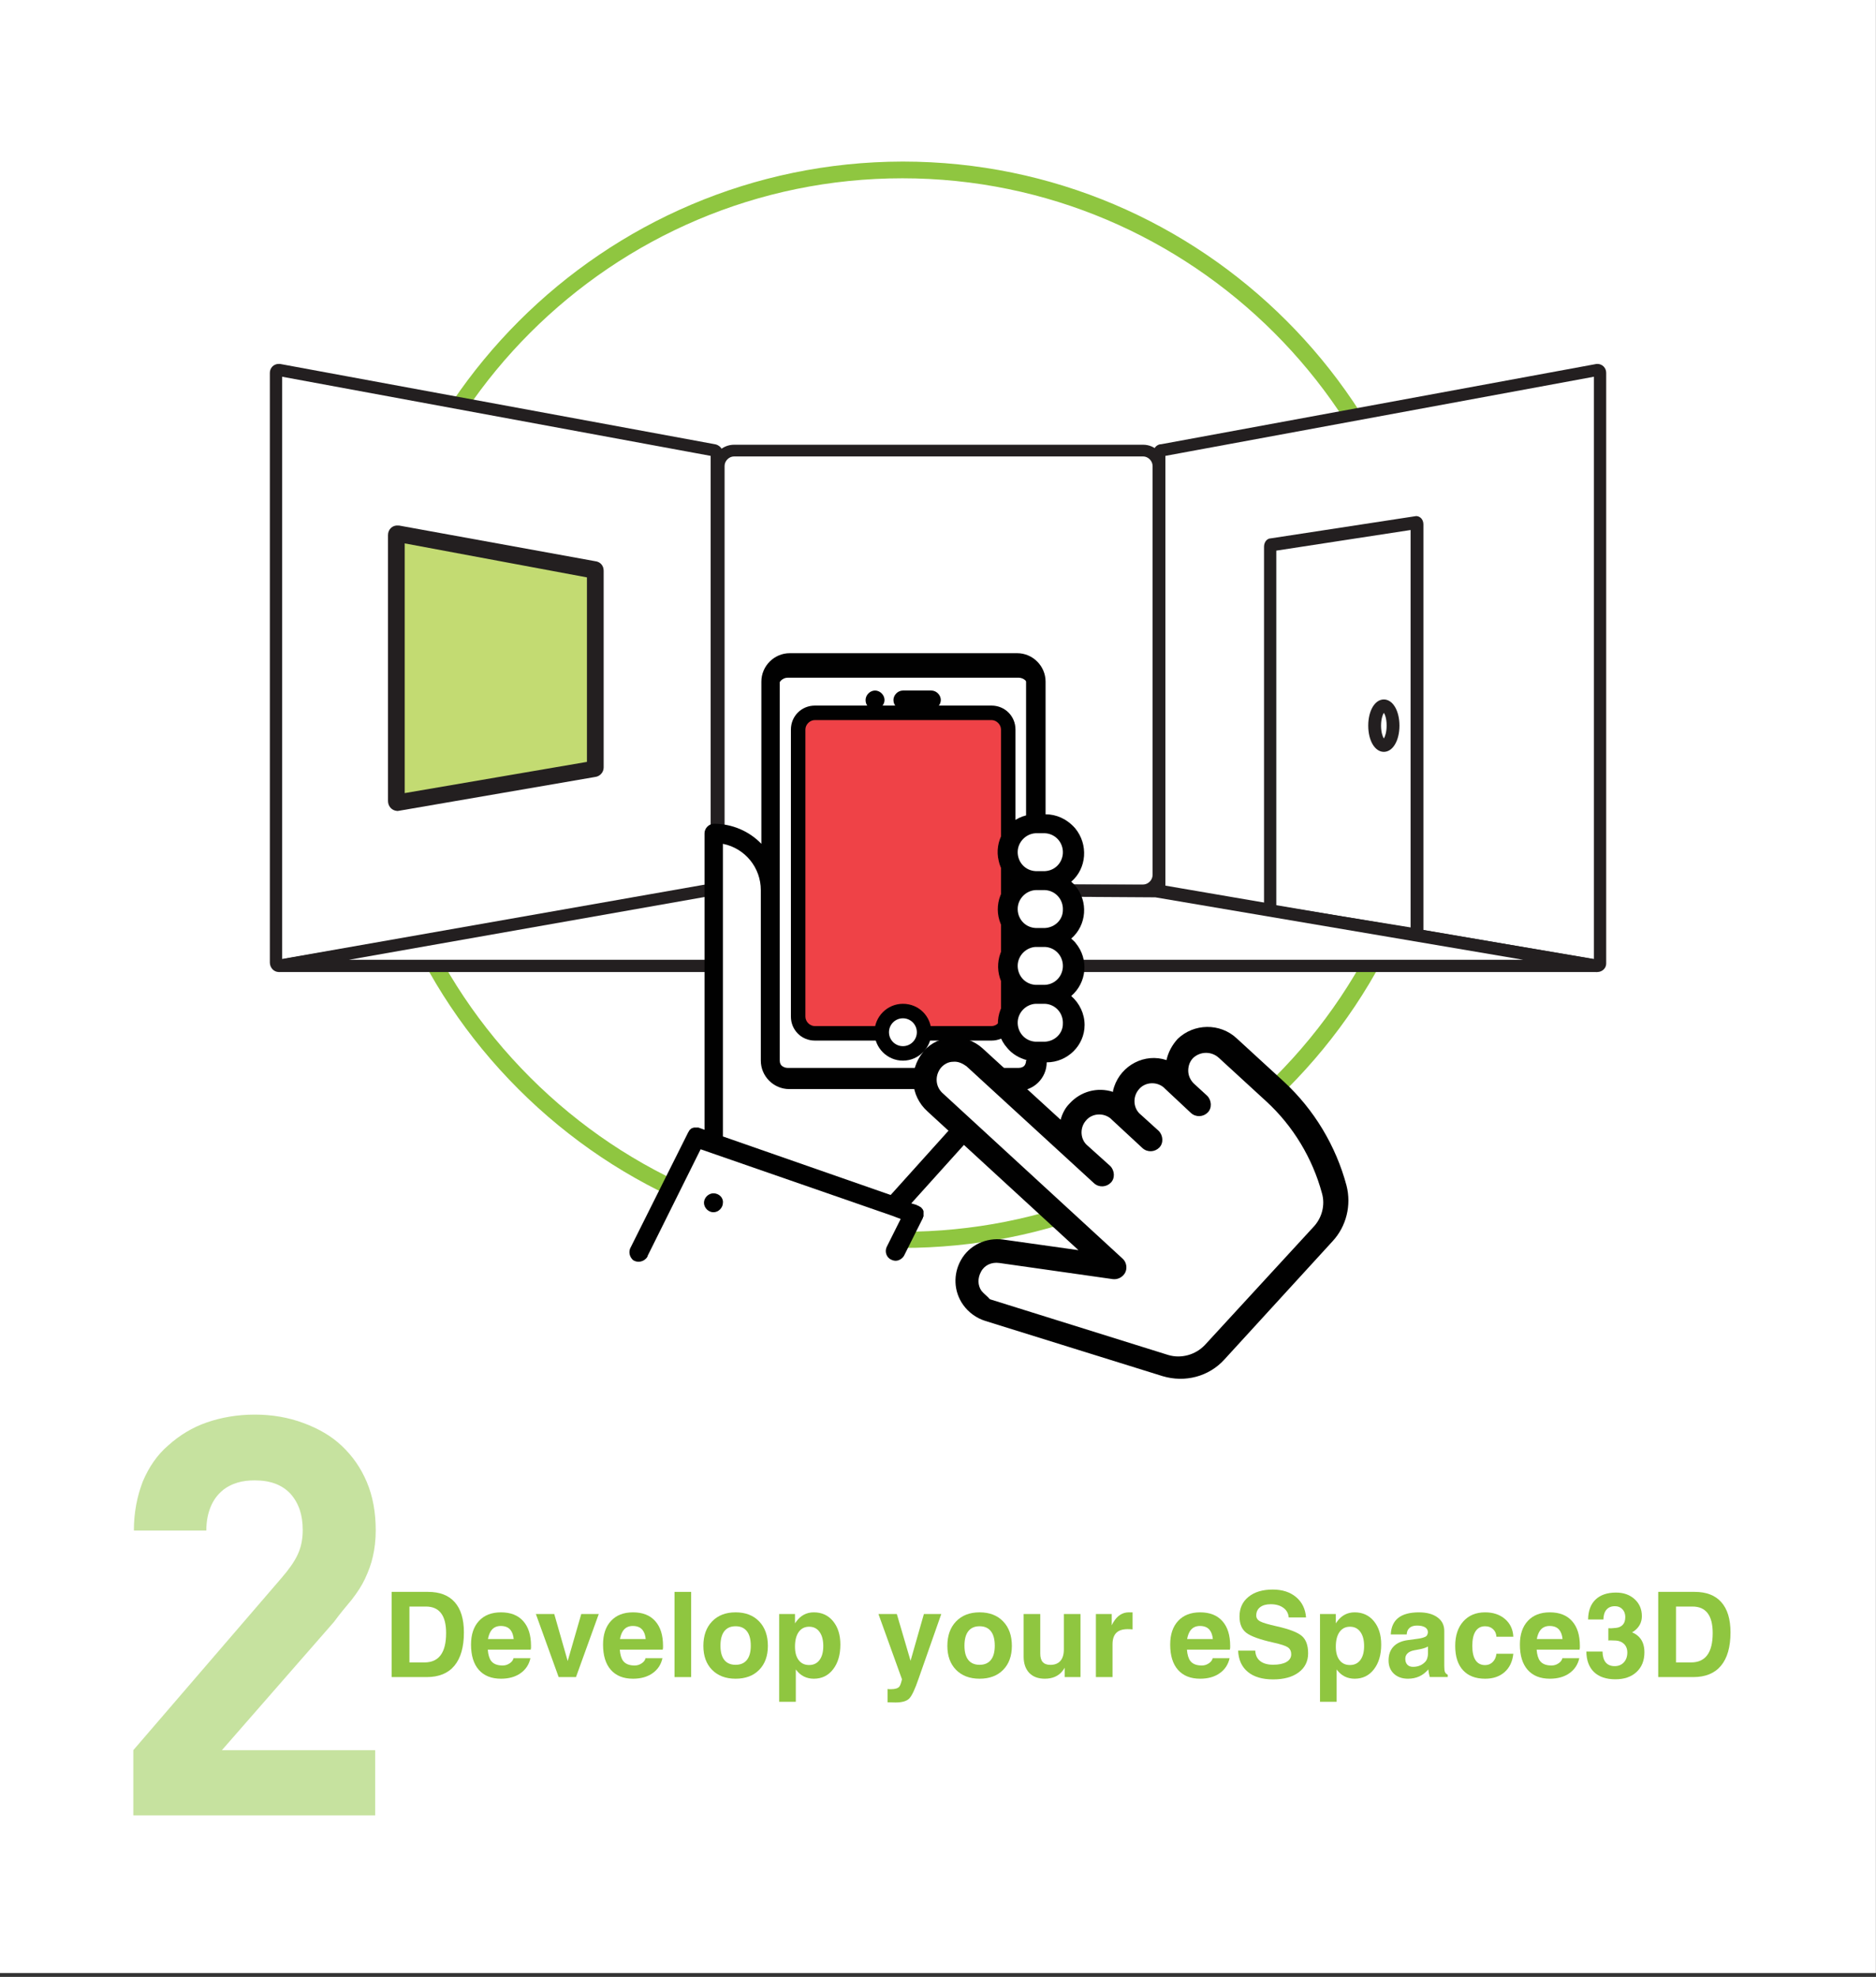 <?xml version="1.0" encoding="UTF-8" standalone="no"?>
<svg
   xmlns:dc="http://purl.org/dc/elements/1.1/"
   xmlns:cc="http://creativecommons.org/ns#"
   xmlns:rdf="http://www.w3.org/1999/02/22-rdf-syntax-ns#"
   xmlns:svg="http://www.w3.org/2000/svg"
   xmlns="http://www.w3.org/2000/svg"
   xmlns:sodipodi="http://sodipodi.sourceforge.net/DTD/sodipodi-0.dtd"
   xmlns:inkscape="http://www.inkscape.org/namespaces/inkscape"
   width="336.64"
   height="354.67"
   version="1.1"
   viewBox="0 0 336.64 354.67"
   xml:space="preserve"
   id="svg943"
   sodipodi:docname="Click and Save.svg"
   inkscape:version="1.0.2 (e86c870, 2021-01-15)"><rect x="0" y="0" width="336.64" height="354.67" fill="#333333" stroke="none"/><defs
   id="defs947" /><sodipodi:namedview
   pagecolor="#ffffff"
   bordercolor="#666666"
   borderopacity="1"
   objecttolerance="10"
   gridtolerance="10"
   guidetolerance="10"
   inkscape:pageopacity="0"
   inkscape:pageshadow="2"
   inkscape:window-width="1536"
   inkscape:window-height="811"
   id="namedview945"
   showgrid="false"
   inkscape:zoom="1.2739764"
   inkscape:cx="138.24094"
   inkscape:cy="316.92173"
   inkscape:window-x="-8"
   inkscape:window-y="-8"
   inkscape:window-maximized="1"
   inkscape:current-layer="svg943"
   inkscape:document-rotation="0" />
<style
   type="text/css"
   id="style835">
	.st0{fill:#EF3835;}
	.st1{clip-path:url(#SVGID_2_);}
	.st2{fill:#FFFFFF;}
	.st3{fill:#5E2919;}
	.st4{clip-path:url(#SVGID_4_);}
	.st5{clip-path:url(#SVGID_6_);}
	.st6{opacity:0.5;}
	.st7{enable-background:new    ;}
	.st8{fill:#8DC63F;}
	.st9{fill:#231F20;}
	.st10{fill:#8FC640;}
	.st11{fill:#009444;}
	.st12{fill:#FBB042;}
	.st13{fill:#020202;}
	.st14{fill:#F7D5A9;}
	.st15{fill-rule:evenodd;clip-rule:evenodd;fill:#020202;}
	.st16{fill:#EF4147;}
	.st17{clip-path:url(#SVGID_8_);}
	.st18{fill:#010101;}
	.st19{opacity:0.5;enable-background:new    ;}
	.st20{fill:#51A6DC;}
	.st21{fill:#90CFA6;}
	.st22{fill:#CC8D4E;}
	.st23{fill:#B27945;}
	.st24{fill:#EF4247;}
	.st25{fill-rule:evenodd;clip-rule:evenodd;fill:#010101;}
	.st26{fill:#C3DB72;}
	.st27{fill:#FBB040;}
</style>
<g
   id="g941"><rect
     x="-0.017"
     y="-0.698"
     width="336.64"
     height="354.67"
     fill="#ffffff"
     fill-rule="evenodd"
     stop-color="#000000"
     stroke-linecap="round"
     stroke-linejoin="round"
     stroke-width="7.859"
     style="paint-order:fill markers stroke"
     id="rect837" /><g
     transform="translate(-277.01,51.277)"
     id="g939"><g
       class="st6"
       transform="translate(-23.166,-218.59)"
       opacity=".5"
       id="g843"><g
         class="st7"
         id="g841"><path
           class="st8"
           d="m 324.1,493 v -11.7 l 26.6,-30.9 c 1.3,-1.5 2.3,-2.9 2.9,-4.2 0.6,-1.3 0.9,-2.7 0.9,-4.4 0,-2.7 -0.7,-4.8 -2.2,-6.5 -1.5,-1.6 -3.6,-2.4 -6.4,-2.4 -1.1,0 -2.1,0.1 -3.1,0.4 -1,0.3 -2,0.8 -2.8,1.5 -0.8,0.7 -1.5,1.6 -2,2.8 -0.5,1.2 -0.8,2.6 -0.8,4.3 h -13 c 0,-3.3 0.6,-6.2 1.6,-8.8 1.1,-2.6 2.6,-4.8 4.6,-6.5 2,-1.8 4.3,-3.2 6.9,-4.1 2.6,-0.9 5.5,-1.4 8.6,-1.4 3.1,0 6,0.5 8.7,1.5 2.7,1 5,2.3 6.9,4.1 1.9,1.8 3.4,3.9 4.5,6.5 1.1,2.6 1.6,5.5 1.6,8.7 0,1.7 -0.2,3.3 -0.5,4.6 -0.3,1.4 -0.8,2.7 -1.4,4 -0.6,1.3 -1.4,2.5 -2.4,3.8 -1,1.2 -2.1,2.5 -3.2,4 l -20.1,23 h 27.5 V 493 Z"
           id="path839" /></g></g><g
       transform="translate(44.834,-218.59)"
       id="g937"><path
         class="st2"
         d="m 490,293.8 c 0,53 -42.9,95.9 -95.9,95.9 -53,0 -95.9,-42.9 -95.9,-95.9 0,-53 42.9,-95.9 95.9,-95.9 52.9,-0.1 95.9,42.8 95.9,95.9 z"
         id="path871" /><path
         class="st10"
         d="m 394.1,391.2 c -26,0 -50.5,-10.1 -68.9,-28.5 -18.4,-18.4 -28.5,-42.9 -28.5,-68.9 0,-53.7 43.7,-97.4 97.4,-97.5 h 0.1 c 53.7,0 97.4,43.7 97.4,97.4 v 0.1 c 0,26 -10.1,50.5 -28.5,68.9 -18.5,18.4 -43,28.5 -69,28.5 z m 0,-191.9 c -0.1,0 -0.1,0 0,0 -52.1,0 -94.5,42.4 -94.5,94.5 0,25.2 9.8,48.9 27.7,66.8 17.8,17.8 41.6,27.7 66.8,27.7 25.2,0 48.9,-9.8 66.8,-27.7 17.8,-17.8 27.7,-41.6 27.7,-66.8 v -0.1 c -0.1,-52 -42.5,-94.4 -94.5,-94.4 z"
         id="path873" /><path
         class="st2"
         d="m 282.2,340.6 78.1,-13.4 c 0.3,0 0.5,-0.2 0.5,-0.5 v -78.1 c 0,-0.3 -0.2,-0.5 -0.5,-0.5 l -78.1,-14.4 c -0.3,0 -0.5,0.2 -0.5,0.5 v 105.9 c 0,0.3 0.2,0.5 0.5,0.5 z"
         id="path875" /><path
         class="st9"
         d="m 282.3,341.7 h -0.1 c -0.9,0 -1.6,-0.8 -1.6,-1.7 V 234.2 c 0,-0.9 0.7,-1.6 1.6,-1.6 h 0.2 l 78,14.4 c 0.8,0.1 1.5,0.8 1.5,1.6 v 78.1 c 0,0.9 -0.7,1.6 -1.5,1.6 z m 0.5,-1.6 z m 0,-105.2 v 104.5 l 76.9,-13.2 v -77.1 z"
         id="path877" /><path
         class="st26"
         d="m 303.6,311.3 35.2,-6.1 c 0.1,0 0.2,-0.1 0.2,-0.2 v -35.2 c 0,-0.1 -0.1,-0.2 -0.2,-0.2 l -35.2,-6.5 c -0.1,0 -0.2,0.1 -0.2,0.2 V 311 c -0.1,0.1 0,0.3 0.2,0.3 z"
         id="path879" /><path
         class="st9"
         d="m 303.6,312.8 h -0.2 c -1,-0.1 -1.6,-0.9 -1.6,-1.8 v -47.7 c 0,-1 0.8,-1.8 1.8,-1.7 h 0.2 L 339,268 c 0.9,0.1 1.5,0.8 1.5,1.7 V 305 c 0,0.9 -0.7,1.6 -1.5,1.7 z m 1.2,-48 v 44.8 l 32.7,-5.6 v -33.1 z"
         id="path881" /><path
         class="st2"
         d="m 518.8,340.6 -78.1,-13.4 c -0.3,0 -0.5,-0.2 -0.5,-0.5 v -78.1 c 0,-0.3 0.2,-0.5 0.5,-0.5 l 78.1,-14.4 c 0.3,0 0.5,0.2 0.5,0.5 v 105.9 c 0,0.3 -0.3,0.5 -0.5,0.5 z"
         id="path883" /><path
         class="st9"
         d="m 518.8,341.7 h -0.2 l -78,-13.4 c -0.8,-0.1 -1.5,-0.8 -1.5,-1.6 v -78.1 c 0,-0.8 0.6,-1.6 1.5,-1.6 l 78.1,-14.4 h 0.1 c 0.9,0 1.6,0.7 1.6,1.6 v 106 c 0,0.8 -0.7,1.5 -1.6,1.5 z m -77.5,-15.5 76.9,13.2 V 234.9 l -76.9,14.2 z m 0,-77.6 z"
         id="path885" /><path
         class="st2"
         d="m 486.3,334.9 -26,-4.2 c -0.1,0 -0.2,-0.2 -0.2,-0.4 v -64.9 c 0,-0.2 0.1,-0.4 0.2,-0.4 l 26,-4 c 0.1,0 0.2,0.2 0.2,0.4 v 73 c 0,0.3 -0.1,0.5 -0.2,0.5 z"
         id="path887" /><path
         class="st9"
         d="m 486.3,336 h -0.2 l -26,-4.2 c -0.6,-0.1 -1.1,-0.6 -1.1,-1.5 v -64.9 c 0,-0.9 0.6,-1.5 1.2,-1.5 l 26.1,-4 c 0.6,0 1.3,0.5 1.3,1.5 v 73 c 0,1.1 -0.7,1.6 -1.3,1.6 z m -25.1,-6.2 24.1,3.9 v -71.3 l -24.1,3.7 z"
         id="path889" /><ellipse
         class="st2"
         cx="480.5"
         cy="297.5"
         rx="1.6"
         ry="3.6"
         id="ellipse891" /><path
         class="st9"
         d="m 480.5,302.2 c -1.6,0 -2.8,-2 -2.8,-4.7 0,-2.7 1.2,-4.7 2.8,-4.7 1.6,0 2.8,2 2.8,4.7 0,2.7 -1.2,4.7 -2.8,4.7 z m 0,-7 c -0.2,0.3 -0.5,1.1 -0.5,2.3 0,1.2 0.3,2 0.5,2.3 0.2,-0.3 0.5,-1.1 0.5,-2.3 0,-1.3 -0.3,-2 -0.5,-2.3 z"
         id="path893" /><path
         class="st2"
         d="m 363.9,248.1 h 73.4 c 1.6,0 2.8,1.3 2.8,2.8 v 73.4 c 0,1.6 -1.3,2.8 -2.8,2.8 h -73.4 c -1.6,0 -2.8,-1.3 -2.8,-2.8 v -73.4 c 0,-1.5 1.2,-2.8 2.8,-2.8 z"
         id="path895" /><path
         class="st9"
         d="m 437.3,328.3 h -73.4 c -2.2,0 -3.9,-1.8 -3.9,-3.9 V 251 c 0,-2.2 1.8,-3.9 3.9,-3.9 h 73.4 c 2.2,0 3.9,1.8 3.9,3.9 v 73.4 c 0.1,2.1 -1.7,3.9 -3.9,3.9 z m -73.4,-79.1 c -0.9,0 -1.7,0.8 -1.7,1.7 v 73.4 c 0,0.9 0.8,1.7 1.7,1.7 h 73.4 c 0.9,0 1.7,-0.8 1.7,-1.7 v -73.4 c 0,-0.9 -0.8,-1.7 -1.7,-1.7 z"
         id="path897" /><polygon
         class="st2"
         points="518.8,340.6 282.2,340.6 361.1,326.7 439.7,327.2 "
         id="polygon899" /><path
         class="st9"
         d="M 518.8,341.7 H 282.2 l -0.2,-2.2 79,-13.9 h 0.1 l 78.7,0.5 h 0.1 l 79.1,13.4 z m -224,-2.2 h 210.7 l -66,-11.2 -78.4,-0.5 z"
         id="path901" /><path
         class="st24"
         d="M 379.2,295.4 H 409 c 1.7,0 3,1.4 3,3 v 51 c 0,1.7 -1.4,3 -3,3 h -29.8 c -1.7,0 -3,-1.4 -3,-3 v -51 c 0,-1.6 1.4,-3 3,-3 z"
         id="path903" /><path
         class="st2"
         d="m 415,287.6 h -41.5 c -1.7,0 -3,1.3 -3,3 v 66.6 c 0,1.7 1.3,3 3,3 H 415 c 1.7,0 3,-1.3 3,-3 v -66.6 c 0,-1.6 -1.3,-3 -3,-3 z m -1.9,62.1 c 0,1.7 -1.3,3 -3,3 h -31.7 c -1.7,0 -3,-1.3 -3,-3 v -51.5 c 0,-1.7 1.3,-3 3,-3 h 31.7 c 1.7,0 3,1.3 3,3 z"
         id="path905" /><path
         class="st18"
         d="m 415,361.5 h -41.5 c -2.4,0 -4.3,-1.9 -4.3,-4.3 v -66.6 c 0,-2.4 1.9,-4.3 4.3,-4.3 H 415 c 1.2,0 2.2,0.5 3,1.3 0.8,0.8 1.3,1.9 1.2,3 v 66.5 c 0.1,2.5 -1.8,4.4 -4.2,4.4 z m -41.5,-72.6 c -0.9,0 -1.7,0.8 -1.7,1.7 v 66.6 c 0,0.9 0.8,1.7 1.7,1.7 H 415 c 0.9,0 1.7,-0.8 1.7,-1.7 v -66.6 c 0,-0.5 -0.2,-0.9 -0.5,-1.2 -0.3,-0.3 -0.8,-0.5 -1.2,-0.5 v -1.3 1.3 z m 36.6,65.1 h -31.7 c -2.4,0 -4.3,-1.9 -4.3,-4.3 v -51.5 c 0,-2.4 1.9,-4.3 4.3,-4.3 h 31.7 c 2.4,0 4.3,1.9 4.3,4.3 v 51.5 c 0,2.4 -1.9,4.3 -4.3,4.3 z m -31.7,-57.5 c -0.9,0 -1.7,0.8 -1.7,1.7 v 51.5 c 0,0.9 0.8,1.7 1.7,1.7 h 31.7 c 0.9,0 1.7,-0.8 1.7,-1.7 v -51.5 c 0,-0.9 -0.8,-1.7 -1.7,-1.7 z"
         id="path907" /><ellipse
         class="st2"
         cx="418.9"
         cy="319.4"
         rx="7"
         ry="4.6"
         id="ellipse909" /><ellipse
         class="st2"
         cx="418.9"
         cy="330.4"
         rx="7"
         ry="4.6"
         id="ellipse911" /><ellipse
         class="st2"
         cx="418.9"
         cy="341.4"
         rx="7"
         ry="4.6"
         id="ellipse913" /><ellipse
         class="st2"
         cx="418.9"
         cy="351.5"
         rx="7"
         ry="4.6"
         id="ellipse915" /><polygon
         class="st2"
         points="392.5,393.3 395.9,384.8 356.9,371.3 346.8,391.3 348.1,392.4 "
         id="polygon917" /><polygon
         class="st2"
         points="392.5,383.1 360.2,372 360.2,316.8 361.9,316.8 368.5,320.2 370.3,323.6 370.3,357.6 372.1,360.9 412.1,360.9 "
         id="polygon919" /><path
         class="st18"
         d="m 419.8,313.4 v -23.8 c 0,-2.8 -2.3,-5.1 -5.1,-5.1 h -40.8 c -2.8,0 -5.1,2.3 -5.1,5.1 v 29.1 c -2.2,-2.3 -5.3,-3.6 -8.5,-3.6 -0.9,0 -1.7,0.8 -1.7,1.7 V 370 l -1.1,-0.4 h -0.2 -0.3 -0.3 l -0.3,0.1 c -0.1,0 -0.2,0.1 -0.3,0.2 -0.1,0.1 -0.2,0.1 -0.2,0.2 -0.1,0.1 -0.1,0.2 -0.2,0.3 0,0.1 -0.1,0.1 -0.1,0.2 L 345.4,391 c -0.5,0.8 -0.3,1.8 0.4,2.4 0.8,0.5 1.8,0.3 2.4,-0.4 0.1,-0.1 0.2,-0.3 0.2,-0.4 l 9.5,-19.1 34.3,11.9 1.6,0.6 -2.5,5 c -0.4,0.8 -0.1,1.9 0.8,2.3 0.2,0.1 0.5,0.2 0.8,0.2 0.6,0 1.2,-0.4 1.5,-0.9 l 3.4,-6.8 v -0.1 c 0,0 0,-0.1 0.1,-0.1 v -0.2 -0.4 -0.3 c 0,-0.1 0,-0.2 -0.1,-0.3 0,-0.1 -0.1,-0.2 -0.2,-0.3 -0.1,-0.1 -0.1,-0.2 -0.2,-0.2 -0.1,-0.1 -0.2,-0.1 -0.3,-0.2 -0.1,0 -0.1,-0.1 -0.2,-0.1 h -0.1 l -0.1,-0.1 -1,-0.3 18.2,-20.2 h 1 c 2.8,0 5.1,-2.3 5.1,-5.1 3.7,0 6.8,-3 6.8,-6.7 0,-2 -0.9,-3.9 -2.4,-5.2 2.8,-2.4 3.2,-6.6 0.8,-9.5 -0.2,-0.3 -0.5,-0.5 -0.8,-0.8 2.8,-2.4 3.1,-6.7 0.7,-9.5 -0.2,-0.3 -0.5,-0.5 -0.7,-0.7 2.8,-2.4 3.1,-6.7 0.7,-9.6 -1.5,-1.7 -3.4,-2.5 -5.3,-2.5 z M 392,381.7 361.9,371.2 v -52.5 c 4,0.8 6.8,4.3 6.8,8.3 v 30.6 c 0,2.8 2.3,5.1 5.1,5.1 h 35.3 z m 24.3,-24.1 c 0,0.9 -0.8,1.7 -1.7,1.7 h -40.8 c -0.9,0 -1.7,-0.8 -1.7,-1.7 v -68.1 c 0,-0.9 0.8,-1.7 1.7,-1.7 h 40.8 c 0.9,0 1.7,0.8 1.7,1.7 v 24.1 c -3.6,0.9 -5.8,4.6 -4.9,8.2 0.3,1.4 1.1,2.6 2.2,3.5 -2.8,2.4 -3.2,6.6 -0.8,9.5 0.2,0.3 0.5,0.5 0.8,0.8 -2.8,2.4 -3.1,6.7 -0.7,9.5 0.2,0.3 0.5,0.5 0.7,0.7 -2.8,2.4 -3.2,6.7 -0.7,9.5 0.9,1.1 2.1,1.8 3.5,2.2 z m 3.4,-3.4 H 418 c -1.9,-0.1 -3.3,-1.7 -3.2,-3.6 0.1,-1.7 1.5,-3.1 3.2,-3.2 h 1.7 c 1.9,0.1 3.3,1.7 3.2,3.6 0,1.7 -1.4,3.1 -3.2,3.2 z m 0,-10.2 H 418 c -1.9,-0.1 -3.3,-1.7 -3.2,-3.6 0.1,-1.7 1.5,-3.1 3.2,-3.2 h 1.7 c 1.9,0.1 3.3,1.7 3.2,3.6 -0.1,1.7 -1.4,3.1 -3.2,3.2 z m 0,-10.2 H 418 c -1.9,-0.1 -3.3,-1.7 -3.2,-3.6 0.1,-1.7 1.5,-3.1 3.2,-3.2 h 1.7 c 1.9,0.1 3.3,1.7 3.2,3.6 0,1.7 -1.4,3.1 -3.2,3.2 z m 0,-10.2 H 418 c -1.9,-0.1 -3.3,-1.7 -3.2,-3.6 0.1,-1.7 1.5,-3.1 3.2,-3.2 h 1.7 c 1.9,0.1 3.3,1.7 3.2,3.6 -0.1,1.7 -1.4,3.1 -3.2,3.2 z"
         id="path921" /><path
         class="st18"
         d="m 360.2,381.4 c -0.9,0 -1.7,0.8 -1.7,1.7 0,0.9 0.8,1.7 1.7,1.7 0.9,0 1.7,-0.8 1.7,-1.7 0.1,-0.9 -0.7,-1.7 -1.7,-1.7 0.1,0 0.1,0 0,0 z"
         id="path923" /><path
         class="st18"
         d="m 394.2,347.4 c -2.8,0 -5.1,2.3 -5.1,5.1 0,2.8 2.3,5.1 5.1,5.1 2.8,0 5.1,-2.3 5.1,-5.1 0,-2.8 -2.2,-5.1 -5.1,-5.1 z m 0,6.8 c -0.9,0 -1.7,-0.8 -1.7,-1.7 0,-0.9 0.8,-1.7 1.7,-1.7 0.9,0 1.7,0.8 1.7,1.7 0,0.9 -0.7,1.7 -1.7,1.7 z"
         id="path925" /><path
         class="st18"
         d="m 389.2,294.6 c 0.9,0 1.7,-0.8 1.7,-1.7 0,-0.9 -0.8,-1.7 -1.7,-1.7 -0.9,0 -1.7,0.8 -1.7,1.7 0,1 0.7,1.7 1.7,1.7 z"
         id="path927" /><path
         class="st18"
         d="m 394.2,294.6 h 5.1 c 0.9,0 1.7,-0.8 1.7,-1.7 0,-0.9 -0.8,-1.7 -1.7,-1.7 h -5.1 c -0.9,0 -1.7,0.8 -1.7,1.7 0,1 0.8,1.7 1.7,1.7 z"
         id="path929" /><circle
         class="st2"
         cx="394.2"
         cy="352.5"
         r="2.5"
         id="circle931" /><path
         class="st2"
         d="m 406.3,356.9 16.5,14.2 2.4,-5.1 c 0,0 6.2,0.3 6.7,0 0.6,-0.2 1.2,-0.2 1.7,0 l 3.2,-5.8 7.8,-1 v -4.5 h 7.4 l 12.5,11.3 7.3,13.6 v 6.8 l -23,25.5 h -6.7 l -35.9,-10.8 v -7.9 l 5.2,0.5 10.9,-0.5 7,1.1 -30.8,-30.6 v -6 c 0,0.4 1.6,-1.9 1.6,-1.9 l 4.6,-1.1 2.5,1.1 z"
         id="path933" /><path
         class="st18"
         d="m 440.8,414.2 c 4,1.2 8.3,0.1 11.1,-3 L 471.3,390 c 2.5,-2.7 3.4,-6.5 2.5,-10 -1.9,-7.1 -5.8,-13.6 -11.2,-18.6 l -8.5,-7.8 c -3,-2.8 -7.7,-2.7 -10.6,0.1 -1,1.1 -1.7,2.4 -2,3.8 -3.9,-1.3 -8.1,0.9 -9.4,4.8 -0.1,0.3 -0.2,0.6 -0.2,0.9 -2.8,-0.9 -5.8,-0.1 -7.8,2.1 -0.8,0.8 -1.3,1.8 -1.6,2.9 l -14,-12.8 c -3.1,-2.8 -7.8,-2.6 -10.6,0.5 0,0.1 -0.1,0.1 -0.1,0.2 -2.6,3.2 -2.3,7.8 0.8,10.6 l 27.1,24.9 -13.5,-1.9 c -3.1,-0.4 -6.1,1 -7.6,3.7 -1.4,2.5 -1.3,5.6 0.4,8 1,1.4 2.4,2.4 4,2.9 z m -32.5,-15.3 c -0.7,-1 -0.7,-2.3 -0.1,-3.4 0.6,-1.2 1.9,-1.8 3.3,-1.6 l 20.4,2.9 c 0.9,0.1 1.8,-0.4 2.2,-1.2 0.4,-0.8 0.2,-1.9 -0.5,-2.5 l -32.2,-29.6 c -1.4,-1.2 -1.5,-3.2 -0.4,-4.6 0.6,-0.7 1.4,-1.1 2.2,-1.1 0.9,-0.1 1.7,0.3 2.4,0.8 l 22.9,21 c 0.9,0.8 2.2,0.7 3,-0.1 0.8,-0.8 0.7,-2.2 -0.1,-3 l -4,-3.6 c -1.4,-1.1 -1.5,-3.2 -0.4,-4.5 1.1,-1.4 3.2,-1.5 4.5,-0.4 l 0.2,0.2 5.5,5.1 c 0.9,0.8 2.2,0.7 3,-0.1 0.8,-0.8 0.7,-2.2 -0.1,-3 l -3.2,-2.9 c -1.4,-1.1 -1.5,-3.2 -0.4,-4.5 1.1,-1.4 3.2,-1.5 4.5,-0.4 l 0.2,0.2 4.7,4.4 c 0.9,0.8 2.2,0.7 3,-0.1 0.8,-0.8 0.7,-2.2 -0.1,-3 l -2.4,-2.2 c -0.6,-0.6 -1,-1.4 -1,-2.3 0,-0.9 0.3,-1.7 0.9,-2.3 1.3,-1.2 3.3,-1.2 4.6,0 l 8.5,7.8 c 4.8,4.4 8.3,10.2 10,16.5 0.6,2.1 0,4.4 -1.5,6 l -19.5,21.2 c -1.7,1.8 -4.3,2.5 -6.6,1.8 l -32,-10 c -0.4,-0.5 -1,-0.9 -1.5,-1.5 z"
         id="path935" /></g></g></g>
<g
   aria-label="Develop your eSpace3D"
   id="text1008"
   style="font-size:21.298px;line-height:1.25;font-family:NokiaKokia;-inkscape-font-specification:NokiaKokia;letter-spacing:0px;word-spacing:0px;fill:#8fc640;fill-opacity:1;stroke-width:0.532"
   transform="translate(16)"><path
     d="m 54.278,300.879 v -15.287 0 h 1.591 v 0 h 4.95 q 3.151,0 4.784,1.851 1.643,1.851 1.643,5.418 0,3.931 -1.706,5.98 -1.695,2.038 -4.981,2.038 h -4.69 v 0 z m 3.193,-2.631 v 0 h 2.693 q 1.945,0 2.912,-1.31 0.978,-1.321 0.978,-3.952 0,-2.382 -0.905,-3.567 -0.905,-1.196 -2.725,-1.196 h -2.953 v 0 z"
     style="font-style:normal;font-variant:normal;font-weight:normal;font-stretch:normal;font-family:Helvetica;-inkscape-font-specification:Helvetica;fill:#8fc640;fill-opacity:1;stroke-width:0.532"
     id="path1034" /><path
     d="m 73.902,301.17 q -2.579,0 -3.983,-1.591 -1.394,-1.591 -1.394,-4.534 0,-2.714 1.425,-4.243 1.425,-1.539 3.952,-1.539 2.59,0 3.983,1.57 1.404,1.56 1.404,4.451 0.021,0.333 -0.052,0.676 v 0 h -7.706 v 0 q 0.104,1.342 0.593,2.007 0.624,0.832 2.08,0.832 0.676,0 1.248,-0.385 0.582,-0.385 0.697,-0.926 v 0 h 3.037 v 0 q -0.385,1.726 -1.789,2.704 -1.394,0.978 -3.494,0.978 z m 2.278,-7.113 v 0 q -0.104,-1.019 -0.541,-1.591 -0.572,-0.759 -1.778,-0.759 -1.154,0 -1.758,0.884 -0.374,0.562 -0.541,1.466 v 0 z"
     style="font-style:normal;font-variant:normal;font-weight:normal;font-stretch:normal;font-family:Helvetica;-inkscape-font-specification:Helvetica;fill:#8fc640;fill-opacity:1;stroke-width:0.532"
     id="path1036" /><path
     d="m 80.162,289.564 v 0 h 1.643 1.654 v 0 l 2.413,8.434 v 0 0 l 2.434,-8.434 v 0 h 1.57 1.57 v 0 l -4.087,11.315 h -1.55 -1.56 z"
     style="font-style:normal;font-variant:normal;font-weight:normal;font-stretch:normal;font-family:Helvetica;-inkscape-font-specification:Helvetica;fill:#8fc640;fill-opacity:1;stroke-width:0.532"
     id="path1038" /><path
     d="m 97.592,301.17 q -2.579,0 -3.983,-1.591 -1.394,-1.591 -1.394,-4.534 0,-2.714 1.425,-4.243 1.425,-1.539 3.952,-1.539 2.59,0 3.983,1.57 1.404,1.56 1.404,4.451 0.021,0.333 -0.052,0.676 v 0 h -7.706 v 0 q 0.104,1.342 0.593,2.007 0.624,0.832 2.08,0.832 0.676,0 1.248,-0.385 0.582,-0.385 0.697,-0.926 v 0 h 3.037 v 0 q -0.385,1.726 -1.789,2.704 -1.394,0.978 -3.494,0.978 z m 2.278,-7.113 v 0 q -0.104,-1.019 -0.541,-1.591 -0.572,-0.759 -1.778,-0.759 -1.154,0 -1.758,0.884 -0.374,0.562 -0.541,1.466 v 0 z"
     style="font-style:normal;font-variant:normal;font-weight:normal;font-stretch:normal;font-family:Helvetica;-inkscape-font-specification:Helvetica;fill:#8fc640;fill-opacity:1;stroke-width:0.532"
     id="path1040" /><path
     d="m 105.038,300.879 v -15.287 0 h 1.487 1.498 v 0 15.287 0 h -1.487 z"
     style="font-style:normal;font-variant:normal;font-weight:normal;font-stretch:normal;font-family:Helvetica;-inkscape-font-specification:Helvetica;fill:#8fc640;fill-opacity:1;stroke-width:0.532"
     id="path1042" /><path
     d="m 115.999,301.17 q -2.652,0 -4.222,-1.591 -1.56,-1.591 -1.56,-4.295 0,-2.766 1.56,-4.389 1.57,-1.633 4.222,-1.633 2.673,0 4.233,1.633 1.56,1.622 1.56,4.389 0,2.704 -1.56,4.295 -1.56,1.591 -4.233,1.591 z m 0,-2.496 q 1.331,0 2.028,-0.874 0.697,-0.874 0.697,-2.548 0,-1.716 -0.697,-2.6 -0.697,-0.894 -2.028,-0.894 -1.331,0 -2.028,0.894 -0.686,0.884 -0.686,2.6 0,1.674 0.686,2.548 0.697,0.874 2.028,0.874 z"
     style="font-style:normal;font-variant:normal;font-weight:normal;font-stretch:normal;font-family:Helvetica;-inkscape-font-specification:Helvetica;fill:#8fc640;fill-opacity:1;stroke-width:0.532"
     id="path1044" /><path
     d="m 123.82,289.564 v 0 h 1.414 1.425 v 0 1.674 0 l 0.198,-0.281 q 1.206,-1.695 3.182,-1.695 2.153,0 3.453,1.591 1.31,1.591 1.31,4.191 0,2.756 -1.31,4.441 -1.3,1.685 -3.453,1.685 -1.966,0 -3.172,-1.581 l -0.062,-0.083 v 0 5.803 0 h -1.487 -1.498 v 0 z m 5.366,9.152 q 1.196,0 1.872,-0.894 0.676,-0.905 0.676,-2.506 0,-1.633 -0.676,-2.548 -0.666,-0.926 -1.862,-0.926 -1.196,0 -1.872,0.946 -0.666,0.946 -0.666,2.631 v 0 0 0 q 0,1.55 0.666,2.423 0.676,0.874 1.862,0.874 z"
     style="font-style:normal;font-variant:normal;font-weight:normal;font-stretch:normal;font-family:Helvetica;-inkscape-font-specification:Helvetica;fill:#8fc640;fill-opacity:1;stroke-width:0.532"
     id="path1046" /><path
     d="m 152.907,289.564 -4.056,11.554 q -0.978,2.86 -1.674,3.588 -0.697,0.728 -2.486,0.728 l -1.425,-0.031 v -2.392 q 0.104,0.042 0.572,0.042 1.196,0 1.56,-0.489 0.229,-0.312 0.458,-1.29 v 0 l -4.222,-11.71 v 0 h 1.643 1.654 v 0 l 2.465,8.392 v 0 0 l 2.392,-8.392 v 0 h 1.56 z"
     style="font-style:normal;font-variant:normal;font-weight:normal;font-stretch:normal;font-family:Helvetica;-inkscape-font-specification:Helvetica;fill:#8fc640;fill-opacity:1;stroke-width:0.532"
     id="path1048" /><path
     d="m 159.782,301.17 q -2.652,0 -4.222,-1.591 -1.56,-1.591 -1.56,-4.295 0,-2.766 1.56,-4.389 1.57,-1.633 4.222,-1.633 2.673,0 4.233,1.633 1.56,1.622 1.56,4.389 0,2.704 -1.56,4.295 -1.56,1.591 -4.233,1.591 z m 0,-2.496 q 1.331,0 2.028,-0.874 0.697,-0.874 0.697,-2.548 0,-1.716 -0.697,-2.6 -0.697,-0.894 -2.028,-0.894 -1.331,0 -2.028,0.894 -0.686,0.884 -0.686,2.6 0,1.674 0.686,2.548 0.697,0.874 2.028,0.874 z"
     style="font-style:normal;font-variant:normal;font-weight:normal;font-stretch:normal;font-family:Helvetica;-inkscape-font-specification:Helvetica;fill:#8fc640;fill-opacity:1;stroke-width:0.532"
     id="path1050" /><path
     d="m 170.67,289.564 v 7.082 q 0,1.04 0.447,1.539 0.447,0.499 1.373,0.499 1.165,0 1.789,-0.707 0.624,-0.707 0.624,-2.038 v 0 -6.375 0 h 1.487 1.498 v 0 11.315 0 h -1.414 -1.425 v 0 -1.695 0 0 q -0.156,0.312 -0.374,0.582 -1.102,1.404 -3.193,1.404 -1.789,0 -2.797,-1.05 -0.998,-1.061 -0.998,-2.933 v -7.623 0 h 1.487 z"
     style="font-style:normal;font-variant:normal;font-weight:normal;font-stretch:normal;font-family:Helvetica;-inkscape-font-specification:Helvetica;fill:#8fc640;fill-opacity:1;stroke-width:0.532"
     id="path1052" /><path
     d="m 180.654,300.879 v -11.315 0 h 1.414 1.425 v 0 2.028 0 0 q 0.156,-0.333 0.354,-0.645 1.05,-1.685 2.714,-1.685 l 0.676,0.01 v 3.047 q -0.395,-0.042 -0.894,-0.042 -1.362,0 -2.038,0.676 -0.666,0.676 -0.666,2.049 v 0 5.876 0 h -1.487 z"
     style="font-style:normal;font-variant:normal;font-weight:normal;font-stretch:normal;font-family:Helvetica;-inkscape-font-specification:Helvetica;fill:#8fc640;fill-opacity:1;stroke-width:0.532"
     id="path1054" /><path
     d="m 199.363,301.17 q -2.579,0 -3.983,-1.591 -1.394,-1.591 -1.394,-4.534 0,-2.714 1.425,-4.243 1.425,-1.539 3.952,-1.539 2.59,0 3.983,1.57 1.404,1.56 1.404,4.451 0.021,0.333 -0.052,0.676 v 0 h -7.706 v 0 q 0.104,1.342 0.593,2.007 0.624,0.832 2.08,0.832 0.676,0 1.248,-0.385 0.582,-0.385 0.697,-0.926 v 0 h 3.037 v 0 q -0.385,1.726 -1.789,2.704 -1.394,0.978 -3.494,0.978 z m 2.278,-7.113 v 0 q -0.104,-1.019 -0.541,-1.591 -0.572,-0.759 -1.778,-0.759 -1.154,0 -1.758,0.884 -0.374,0.562 -0.541,1.466 v 0 z"
     style="font-style:normal;font-variant:normal;font-weight:normal;font-stretch:normal;font-family:Helvetica;-inkscape-font-specification:Helvetica;fill:#8fc640;fill-opacity:1;stroke-width:0.532"
     id="path1056" /><path
     d="m 215.253,290.177 v 0 q -0.083,-1.092 -0.957,-1.726 -0.874,-0.645 -2.278,-0.645 -1.217,0 -1.903,0.541 -0.686,0.53 -0.686,1.487 0,0.686 0.718,1.061 0.707,0.374 3.005,0.884 3.338,0.749 4.461,1.726 1.123,0.967 1.123,3.109 0,2.153 -1.695,3.421 -1.695,1.258 -4.586,1.258 -2.901,0 -4.534,-1.342 -1.633,-1.342 -1.747,-3.817 v 0 h 3.078 v 0 q 0.052,1.217 0.884,1.872 0.832,0.655 2.319,0.655 1.529,0 2.382,-0.489 0.863,-0.499 0.863,-1.373 0,-0.863 -0.614,-1.269 -0.603,-0.406 -2.579,-0.842 -3.64,-0.811 -4.867,-1.758 -1.217,-0.936 -1.217,-2.922 0,-2.226 1.612,-3.525 1.612,-1.31 4.357,-1.31 2.569,0 4.181,1.352 1.612,1.352 1.789,3.65 v 0 z"
     style="font-style:normal;font-variant:normal;font-weight:normal;font-stretch:normal;font-family:Helvetica;-inkscape-font-specification:Helvetica;fill:#8fc640;fill-opacity:1;stroke-width:0.532"
     id="path1058" /><path
     d="m 220.869,289.564 v 0 h 1.414 1.425 v 0 1.674 0 l 0.198,-0.281 q 1.206,-1.695 3.182,-1.695 2.153,0 3.453,1.591 1.31,1.591 1.31,4.191 0,2.756 -1.31,4.441 -1.3,1.685 -3.453,1.685 -1.966,0 -3.172,-1.581 l -0.062,-0.083 v 0 5.803 0 h -1.487 -1.498 v 0 z m 5.366,9.152 q 1.196,0 1.872,-0.894 0.676,-0.905 0.676,-2.506 0,-1.633 -0.676,-2.548 -0.666,-0.926 -1.862,-0.926 -1.196,0 -1.872,0.946 -0.666,0.946 -0.666,2.631 v 0 0 0 q 0,1.55 0.666,2.423 0.676,0.874 1.862,0.874 z"
     style="font-style:normal;font-variant:normal;font-weight:normal;font-stretch:normal;font-family:Helvetica;-inkscape-font-specification:Helvetica;fill:#8fc640;fill-opacity:1;stroke-width:0.532"
     id="path1060" /><path
     d="m 236.656,301.17 q -1.57,0 -2.527,-0.894 -0.957,-0.905 -0.957,-2.371 0,-1.55 0.863,-2.475 0.863,-0.936 2.517,-1.175 l 1.966,-0.27 q 0.77,-0.104 1.279,-0.354 0.218,-0.104 0.333,-0.374 0.125,-0.27 0.094,-0.551 -0.062,-0.478 -0.489,-0.749 -0.51,-0.322 -1.466,-0.322 -0.853,0 -1.331,0.416 -0.478,0.416 -0.51,1.175 v 0 h -2.86 v 0 q 0.094,-1.986 1.352,-2.974 1.258,-0.988 3.692,-0.988 2.111,0 3.328,0.894 1.227,0.884 1.227,2.423 v 6.323 q 0,0.759 0.125,1.071 0.125,0.302 0.499,0.478 v 0.01 0.406 h -1.612 -1.612 v 0 q -0.198,-0.686 -0.26,-1.342 l -0.01,-0.021 q -1.404,1.664 -3.64,1.664 z m 3.588,-4.472 v -1.3 0 q -0.52,0.291 -1.373,0.468 l -1.102,0.208 q -0.78,0.146 -1.186,0.541 -0.406,0.385 -0.406,0.978 0,0.676 0.364,1.061 0.364,0.385 1.019,0.385 1.435,0 2.288,-1.009 0.166,-0.198 0.281,-0.582 0.114,-0.385 0.114,-0.749 z"
     style="font-style:normal;font-variant:normal;font-weight:normal;font-stretch:normal;font-family:Helvetica;-inkscape-font-specification:Helvetica;fill:#8fc640;fill-opacity:1;stroke-width:0.532"
     id="path1062" /><path
     d="m 255.562,296.688 v 0 q -0.229,2.111 -1.57,3.297 -1.342,1.186 -3.494,1.186 -2.569,0 -3.973,-1.529 -1.394,-1.529 -1.394,-4.357 0,-2.766 1.446,-4.389 1.456,-1.633 3.921,-1.633 2.184,0 3.577,1.206 1.394,1.206 1.487,3.172 v 0 h -3.037 v 0 q -0.042,-0.842 -0.603,-1.362 -0.551,-0.52 -1.425,-0.52 -1.123,0 -1.716,0.905 -0.582,0.894 -0.582,2.621 0,1.685 0.582,2.569 0.593,0.874 1.716,0.874 0.811,0 1.373,-0.562 0.562,-0.562 0.655,-1.477 v 0 z"
     style="font-style:normal;font-variant:normal;font-weight:normal;font-stretch:normal;font-family:Helvetica;-inkscape-font-specification:Helvetica;fill:#8fc640;fill-opacity:1;stroke-width:0.532"
     id="path1064" /><path
     d="m 262.114,301.17 q -2.579,0 -3.983,-1.591 -1.394,-1.591 -1.394,-4.534 0,-2.714 1.425,-4.243 1.425,-1.539 3.952,-1.539 2.59,0 3.983,1.57 1.404,1.56 1.404,4.451 0.021,0.333 -0.052,0.676 v 0 h -7.706 v 0 q 0.104,1.342 0.593,2.007 0.624,0.832 2.08,0.832 0.676,0 1.248,-0.385 0.582,-0.385 0.697,-0.926 v 0 h 3.037 v 0 q -0.385,1.726 -1.789,2.704 -1.394,0.978 -3.494,0.978 z m 2.278,-7.113 v 0 q -0.104,-1.019 -0.541,-1.591 -0.572,-0.759 -1.778,-0.759 -1.154,0 -1.758,0.884 -0.374,0.562 -0.541,1.466 v 0 z"
     style="font-style:normal;font-variant:normal;font-weight:normal;font-stretch:normal;font-family:Helvetica;-inkscape-font-specification:Helvetica;fill:#8fc640;fill-opacity:1;stroke-width:0.532"
     id="path1066" /><path
     d="m 275.654,290.136 q 0,-0.884 -0.51,-1.425 -0.51,-0.551 -1.352,-0.551 -0.978,0 -1.518,0.624 -0.53,0.614 -0.551,1.758 v 0 h -2.745 v 0 q 0.031,-2.319 1.331,-3.567 1.31,-1.258 3.681,-1.258 2.038,0 3.338,1.186 1.3,1.186 1.3,3.047 0,1.612 -1.352,2.642 l -0.406,0.27 v 0 q 0.52,0.198 0.915,0.52 1.3,1.009 1.3,3.037 0,2.236 -1.414,3.546 -1.404,1.31 -3.796,1.31 -2.465,0 -3.827,-1.29 -1.352,-1.3 -1.383,-3.692 v 0 h 2.901 v 0 q 0.021,1.279 0.572,1.955 0.562,0.666 1.612,0.666 1.019,0 1.643,-0.676 0.624,-0.676 0.624,-1.778 0,-0.967 -0.624,-1.56 -0.551,-0.51 -1.394,-0.572 -0.468,-0.031 -0.874,-0.031 -0.395,-0.01 -0.51,0.021 v -2.205 q 0.125,0.021 0.53,0.01 0.406,-0.021 0.863,-0.073 0.707,-0.083 1.123,-0.489 0.52,-0.499 0.52,-1.425 z"
     style="font-style:normal;font-variant:normal;font-weight:normal;font-stretch:normal;font-family:Helvetica;-inkscape-font-specification:Helvetica;fill:#8fc640;fill-opacity:1;stroke-width:0.532"
     id="path1068" /><path
     d="m 281.561,300.879 v -15.287 0 h 1.591 v 0 h 4.95 q 3.151,0 4.784,1.851 1.643,1.851 1.643,5.418 0,3.931 -1.706,5.98 -1.695,2.038 -4.981,2.038 h -4.69 v 0 z m 3.193,-2.631 v 0 h 2.693 q 1.945,0 2.912,-1.31 0.978,-1.321 0.978,-3.952 0,-2.382 -0.905,-3.567 -0.905,-1.196 -2.725,-1.196 h -2.953 v 0 z"
     style="font-style:normal;font-variant:normal;font-weight:normal;font-stretch:normal;font-family:Helvetica;-inkscape-font-specification:Helvetica;fill:#8fc640;fill-opacity:1;stroke-width:0.532"
     id="path1070" /></g></svg>
